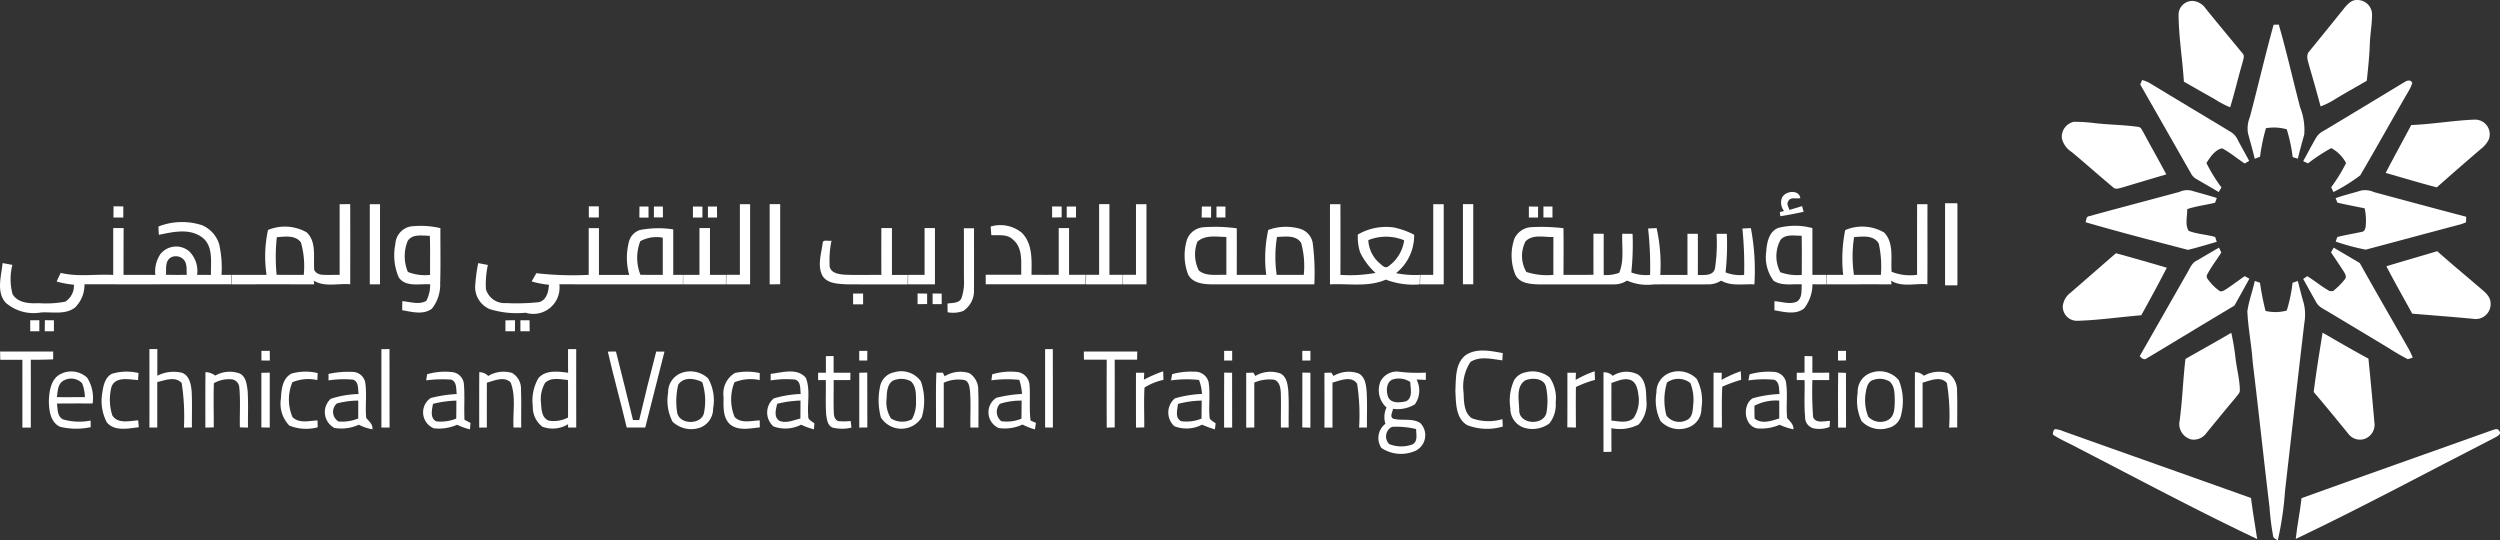 <svg xmlns="http://www.w3.org/2000/svg" width="224.997" height="48.631"><rect width="100%" height="100%" fill="#333333" stroke="none"/><defs><clipPath id="a"><path fill="#fff" d="M6653.729 978.006h1.098v7.389h-1.098z" data-name="Rectangle 312"/></clipPath></defs><g data-name="Group 2051"><path fill="#fff" d="M210.925.798c.319-.379.691-.842 1.246-.795a1.307 1.307 0 0 1 1.31 1.3c0 .889-.171 1.768-.2 2.655-.039 1.108-.153 2.211-.275 3.314-.993.576-2 1.129-2.977 1.732a6.5 6.5 0 0 1-1.179.571 160 160 0 0 0-1.019-3.626c-.1-.428-.349-.956.006-1.333q1.551-1.9 3.09-3.818" data-name="Path 17551"/><path fill="#fff" d="M186.392 26.303c1.349-1.168 2.691-2.342 4.039-3.513q2.3.63 4.579 1.308-1.115 2.157-2.3 4.274c-1.925.161-3.843.445-5.775.5a1.274 1.274 0 0 1-1.286-1.306 1.74 1.74 0 0 1 .747-1.259" data-name="Path 17552"/><path fill="#fff" d="M196.068 1.301a1.244 1.244 0 0 1 1.288-1.215 1.55 1.55 0 0 1 1.142.669c1.091 1.353 2.211 2.684 3.311 4.031.257.233.063.576.012.857-.393 1.332-.7 2.69-1.11 4.014a8.6 8.6 0 0 1-1.426-.755c-.916-.509-1.826-1.032-2.736-1.551-.13-2.019-.465-4.023-.481-6.05" data-name="Path 17553"/><path fill="#fff" d="M214.774 23.964c1.52-.468 3.05-.9 4.575-1.357 1.236 1.108 2.518 2.163 3.777 3.245.44.382 1.02.787 1.026 1.436a1.345 1.345 0 0 1-1.56 1.407c-1.83-.178-3.663-.312-5.494-.464-.776-1.422-1.583-2.826-2.324-4.267" data-name="Path 17554"/><path fill="#fff" d="M196.689 32.304c1.372-.789 2.761-1.549 4.124-2.354a21 21 0 0 1 .385 2.327c.111.931.365 1.847.384 2.789.038.275-.188.464-.331.665-.9 1.061-1.773 2.14-2.655 3.212a1.4 1.4 0 0 1-1.379.608 1.437 1.437 0 0 1-1.049-1.708c.249-1.839.3-3.7.521-5.539" data-name="Path 17555"/><path fill="#fff" d="M204.625 2.227q.231-.008.464-.013c.711 2.466 1.27 4.976 1.923 7.456a5.46 5.46 0 0 1 .367 2.435c-.2.724-.4 1.448-.579 2.176l-.46-.142a14.7 14.7 0 0 0-.534-2.5 4.2 4.2 0 0 0-1.874-.1 17 17 0 0 0-.53 2.568q-.242.089-.48.181c-.174-.764-.4-1.515-.6-2.27a2.64 2.64 0 0 1 .158-1.462c.735-2.772 1.377-5.568 2.143-8.331" data-name="Path 17556"/><path fill="#fff" d="M192.785 7.203a2.8 2.8 0 0 1 .73.3c2.434 1.478 4.88 2.941 7.319 4.412a1.64 1.64 0 0 1 .59.739c.332.612.676 1.216 1 1.831l-.406.229c-.683-.446-1.307-.989-2.032-1.365-.638.13-1.077.8-1.41 1.321a14.4 14.4 0 0 0 1.354 2.2 19 19 0 0 0-.249.415c-.666-.4-1.341-.782-2.01-1.175a1.24 1.24 0 0 1-.5-.527q-2.271-3.991-4.55-7.977l.164-.4" data-name="Path 17557"/><path fill="#fff" d="M216.376 7.401c.238-.15.58-.279.725.063a3.3 3.3 0 0 1-.349.764c-1.459 2.511-2.864 5.054-4.336 7.556a16 16 0 0 1-2.407 1.5q-.105-.215-.206-.431a15 15 0 0 0 1.34-2.177 3.2 3.2 0 0 0-1.332-1.347 16 16 0 0 0-2.095 1.375l-.429-.2c.4-.732.782-1.469 1.206-2.184a1.64 1.64 0 0 1 .636-.548c2.421-1.447 4.832-2.911 7.247-4.367" data-name="Path 17558"/><path fill="#fff" d="M196.139 17.273a1.7 1.7 0 0 1 1.059-.125c.77.23 1.551.424 2.315.674l-.16.424c-.832.206-1.692.3-2.506.574.018.638-.22 1.394.129 1.957.756.295 1.6.322 2.385.549l.142.439c-.86.246-1.718.513-2.589.722-3.075-.8-6.158-1.6-9.213-2.486.072-.194.04-.515.311-.542 2.705-.745 5.419-1.454 8.127-2.186" data-name="Path 17559"/><path fill="#fff" d="M210.203 17.834c.747-.27 1.521-.446 2.28-.683a1.93 1.93 0 0 1 1.178.141c2.764.742 5.523 1.49 8.291 2.214a5 5 0 0 1-.015.5 4 4 0 0 1-.789.263c-2.748.728-5.493 1.473-8.239 2.2a21 21 0 0 1-2.7-.726c.037-.1.11-.311.146-.415.725-.182 1.461-.3 2.192-.459.239-.017.331-.26.359-.466a5.3 5.3 0 0 0-.088-1.652c-.817-.173-1.639-.32-2.45-.512-.043-.1-.126-.307-.169-.409" data-name="Path 17560"/><path fill="#fff" d="M197.654 23.485q1.022-.6 2.048-1.2l.216.439c-.412.65-.89 1.261-1.25 1.943-.2.286.094.536.259.748a4.1 4.1 0 0 0 .836.772c.207.107.4-.058.579-.154.57-.379 1.117-.793 1.681-1.181.1.057.312.171.416.23q-.664 1.217-1.345 2.424c-2.637 1.566-5.252 3.168-7.885 4.741-.239.2-.484-.011-.634-.2l4.261-7.468c.235-.389.394-.87.818-1.1" data-name="Path 17561"/><path fill="#fff" d="M210.025 22.285c.782.467 1.573.919 2.353 1.39 1.452 2.6 2.948 5.179 4.424 7.77.129.239.239.488.347.74-.111.036-.334.107-.444.144a18 18 0 0 1-1.609-.93q-2.742-1.657-5.49-3.3c-.408-.261-.914-.446-1.152-.9-.4-.689-.771-1.4-1.168-2.092l.365-.252c.695.423 1.313.971 2.038 1.35.071 0 .211-.008.282-.009a6.2 6.2 0 0 0 1.069-1.071c.186-.224.007-.5-.114-.7a73 73 0 0 0-1.139-1.711q.117-.212.238-.423" data-name="Path 17562"/><path fill="#fff" d="m202.925 25.285.472.162a23 23 0 0 0 .5 2.537 3.9 3.9 0 0 0 1.91-.035 14 14 0 0 0 .521-2.5l.475-.162c.172.674.338 1.351.536 2.02a4.3 4.3 0 0 1 .053 1.737c-.6 5.044-1.161 10.091-1.742 15.138a29 29 0 0 1-.653 4.455c-.136-.124-.393-.166-.415-.379a23 23 0 0 1-.327-2.6c-.524-4.36-.988-8.725-1.516-13.084-.1-1.522-.412-3.023-.48-4.548.125-.93.472-1.818.668-2.736" data-name="Path 17563"/><path fill="#fff" d="M184.925 38.618a2.3 2.3 0 0 1 .758.189c5.633 2.013 11.275 4 16.907 6.014.153 1.234.364 2.461.553 3.691-5.425-2.568-10.716-5.4-16.051-8.151-.768-.43-1.6-.755-2.329-1.243a.63.63 0 0 1 .162-.5" data-name="Path 17564"/><path fill="#fff" d="M224.325 38.708c.189-.054.454-.192.582.044.306.341-.218.533-.45.673-5.94 3.04-11.817 6.208-17.842 9.078.126-1.23.389-2.44.521-3.67 5.72-2.067 11.463-4.073 17.189-6.125" data-name="Path 17565"/><path fill="#fff" d="M217.014 11.252c1.915-.073 3.81-.416 5.725-.487a1.32 1.32 0 0 1 1.248 1.789 2.5 2.5 0 0 1-.735.873q-1.986 1.7-3.943 3.435c-1.54-.4-3.065-.862-4.6-1.3.748-1.446 1.539-2.872 2.3-4.311" data-name="Path 17566"/><path fill="#fff" d="M185.568 12.462a1.38 1.38 0 0 1 1.069-1.5 15 15 0 0 1 1.924.124c1.291.149 2.6.145 3.885.336.256.019.332.306.457.487.673 1.269 1.389 2.517 2.063 3.787q-2.02.59-4.036 1.2c-.252.06-.563.174-.767-.051-1.25-1.039-2.462-2.123-3.712-3.165a2 2 0 0 1-.883-1.219" data-name="Path 17567"/><path fill="#fff" d="M209.025 29.937c1.369.792 2.738 1.587 4.131 2.34q.288 2.855.534 5.72a1.36 1.36 0 0 1-.888 1.508 1.32 1.32 0 0 1-1.482-.5c-1.023-1.245-2.037-2.5-3.09-3.723.22-1.787.518-3.565.8-5.346" data-name="Path 17568"/><path fill="#fff" d="M13.459 31.416h.7v2.4a3.2 3.2 0 0 1 2.222-.266c.653.241.805 1.011.865 1.622.062 1.1.012 2.2.028 3.3-.24 0-.48.009-.721.016a20 20 0 0 0-.2-4.015c-.568-.632-1.5-.254-2.2-.087v4.091h-.706c.008-2.356 0-4.71 0-7.065" data-name="Path 17569"/><path fill="#fff" d="M34.325 31.424q.365-.002.729-.008c.009 2.353 0 4.707.007 7.063h-.735z" data-name="Path 17570"/><path fill="#fff" d="m94.066 31.424.686-.007c.013 2.354 0 4.708.006 7.064-.234 0-.465-.008-.7-.008.007-2.348 0-4.7 0-7.049" data-name="Path 17571"/><path fill="#fff" d="M117.204 31.579h.732v.867q-.366-.001-.725.006a42 42 0 0 1-.007-.871" data-name="Path 17572"/><path fill="#fff" d="M165.418 31.576h.72v.866c-.243 0-.482 0-.72.008z" data-name="Path 17573"/><path fill="#fff" d="M.012 31.64h4.773v.7a35 35 0 0 1-2.013.033c.006 2.036 0 4.073 0 6.109h-.758v-6.1H.024l-.014-.736" data-name="Path 17574"/><path fill="#fff" d="M54.701 31.642c.243 0 .487-.005.734-.005.529 2.048 1.023 4.106 1.531 6.16l.56.012c.488-2.062.993-4.119 1.532-6.167h.745c-.565 2.281-1.165 4.553-1.731 6.835h-1.669c-.537-2.285-1.179-4.546-1.7-6.835" data-name="Path 17575"/><path fill="#fff" d="M97.545 31.64h4.808q-.01.365-.016.732h-2.015c.008 2.032 0 4.066 0 6.1-.242 0-.479.008-.717.015a623 623 0 0 1 0-6.116h-2.049q-.01-.369-.014-.736" data-name="Path 17576"/><path fill="#fff" d="M131.899 31.969c.982-.668 2.258-.389 3.348-.191q-.021.324-.035.654c-.941-.114-2.016-.408-2.874.143a4.05 4.05 0 0 0-.616 2.771c.029.788.02 1.783.737 2.294a4.38 4.38 0 0 0 2.755.081l.035.668a4.96 4.96 0 0 1-3.209-.13c-1.053-.64-1-2.011-1.057-3.088.058-1.09-.039-2.447.916-3.2" data-name="Path 17577"/><path fill="#fff" d="M74.325 32.051c.23 0 .462-.006.7-.006v1.5h1.512c0 .22-.007.44-.009.663q-.75.001-1.5-.005c.012.964-.024 1.93.012 2.894 0 .306.08.719.432.806a5 5 0 0 0 1.083-.018l.077.6a3.7 3.7 0 0 1-1.68.005c-.489-.184-.539-.77-.6-1.21-.065-1.024-.01-2.049-.03-3.075-.232 0-.463 0-.693.009v-.667h.7v-1.493" data-name="Path 17578"/><path fill="#fff" d="M162.411 32.042c.176.005.528.013.7.019v1.486q.757 0 1.516-.007v.667h-1.514a30 30 0 0 0 .068 3.343c.266.6 1.012.319 1.517.335l-.042.541a2.56 2.56 0 0 1-1.426.129 1.02 1.02 0 0 1-.772-1.022c-.1-1.1-.026-2.214-.046-3.32a42 42 0 0 0-.705-.011v-.653q.347-.006.7-.009v-1.5" data-name="Path 17579"/><path fill="#fff" d="M5.642 34.306c-.463.316-.441.94-.524 1.436.841.007 1.682 0 2.524 0a3.6 3.6 0 0 0-.253-1.249 1.366 1.366 0 0 0-1.747-.19m-.146-.662a2.1 2.1 0 0 1 2.347.351 3.4 3.4 0 0 1 .494 2.318c-1.069 0-2.141-.007-3.211.011.071.5.015 1.175.56 1.429a5.34 5.34 0 0 0 2.472.1c0 .148 0 .443.009.593a6.2 6.2 0 0 1-2.761-.032c-.878-.408-1.006-1.506-1.008-2.361.033-.88.2-2 1.1-2.407" data-name="Path 17580"/><path fill="#fff" d="M19.367 33.804a2.63 2.63 0 0 1 2.217-.185c.556.284.629.972.7 1.526.075 1.11.02 2.224.034 3.337-.243-.009-.485-.013-.729-.021-.032-1.207.068-2.42-.057-3.622a.78.78 0 0 0-.782-.708 2.76 2.76 0 0 0-1.5.354c-.048 1.325-.006 2.653-.011 3.98l-.756.017c0-1.664-.01-3.328.009-4.992a1.5 1.5 0 0 1 .877.314" data-name="Path 17581"/><path fill="#fff" d="M26.244 33.618a4.65 4.65 0 0 1 2.349-.04c-.009.156-.023.471-.032.628a3.76 3.76 0 0 0-2.247.193 4.05 4.05 0 0 0 .009 3.138c.593.6 1.51.33 2.254.3 0 .206.012.412.019.619a4.05 4.05 0 0 1-2.551-.151 2.83 2.83 0 0 1-.763-2.431c.036-.813.145-1.841.962-2.256" data-name="Path 17582"/><path fill="#fff" d="M30.312 36.315a1.01 1.01 0 0 0 .158 1.62 3.85 3.85 0 0 0 1.771-.274v-1.607a7.4 7.4 0 0 0-1.933.261m-.741-2.662a8 8 0 0 1 2.257-.176 1.17 1.17 0 0 1 1.054.987c.146 1.043-.021 2.1.082 3.149.244.317.611.556.558 1.019a4 4 0 0 1-1.222-.408 3.78 3.78 0 0 1-2.2.289 1.61 1.61 0 0 1-.326-2.622 8.8 8.8 0 0 1 2.5-.429c-.066-.445.037-1.1-.49-1.291a9 9 0 0 0-2.213.064z" data-name="Path 17583"/><path fill="#fff" d="M38.97 36.345c-.093.517-.295 1.28.291 1.578a3.8 3.8 0 0 0 1.8-.246q.012-.812.012-1.623a9.7 9.7 0 0 0-2.1.291m-.539-2.662a5.8 5.8 0 0 1 2.21-.2 1.19 1.19 0 0 1 1.1 1.015c.1 1.092.006 2.19.059 3.286q.27.137.543.278-.027.286-.053.577a5.4 5.4 0 0 1-1.152-.412 4.1 4.1 0 0 1-2.088.323 1.552 1.552 0 0 1-.285-2.731 11.6 11.6 0 0 1 2.337-.355c-.066-.445.028-1.126-.509-1.3a11.3 11.3 0 0 0-2.24.067c.022-.138.064-.412.083-.549" data-name="Path 17584"/><path fill="#fff" d="M43.944 33.836a2.65 2.65 0 0 1 2.149-.267 1.63 1.63 0 0 1 .794 1.488c.047 1.14.006 2.28.024 3.422h-.692c-.084-1.348.236-2.778-.264-4.063-.576-.575-1.477-.163-2.139.03 0 1.344-.005 2.686 0 4.03q-.345.002-.688.011c0-1.666-.007-3.329.007-4.993a1.13 1.13 0 0 1 .807.345" data-name="Path 17585"/><path fill="#fff" d="M61.037 34.639a6.4 6.4 0 0 0-.1 2.445c.153 1.184 2.285 1.187 2.435 0a5.5 5.5 0 0 0-.169-2.691c-.667-.351-1.717-.5-2.169.248m.416-1.118a2.34 2.34 0 0 1 2.281.534 4 4 0 0 1 .448 2.7 1.81 1.81 0 0 1-1.206 1.742 2.44 2.44 0 0 1-2.443-.544 4.15 4.15 0 0 1-.4-2.611 1.85 1.85 0 0 1 1.324-1.821" data-name="Path 17586"/><path fill="#fff" d="M69.946 36.34c-.114.5-.329 1.173.188 1.527.614.267 1.288-.058 1.9-.2q.008-.809.008-1.618a10 10 0 0 0-2.095.289m-.589-2.69c1.028-.118 2.4-.574 3.17.362.422 1.086.111 2.289.214 3.425-.056.356.338.476.553.671l-.041.531a5.8 5.8 0 0 1-1.156-.415 3.08 3.08 0 0 1-2.489.153 1.66 1.66 0 0 1 .025-2.516 9.5 9.5 0 0 1 2.426-.4c-.048-.452.037-1.124-.5-1.3a9 9 0 0 0-2.2.078v-.593" data-name="Path 17587"/><path fill="#fff" d="M80.354 34.262c-.517.341-.535 1.054-.563 1.613a2.72 2.72 0 0 0 .4 1.786 1.89 1.89 0 0 0 1.875.077 2.96 2.96 0 0 0 .375-1.509c-.012-.647.058-1.445-.473-1.92a1.84 1.84 0 0 0-1.61-.047m.108-.753a2.16 2.16 0 0 1 2.408.807 5.18 5.18 0 0 1 .076 3.255 2.164 2.164 0 0 1-3.674-.012 5.9 5.9 0 0 1-.077-2.741 1.6 1.6 0 0 1 1.267-1.309" data-name="Path 17588"/><path fill="#fff" d="M85.025 33.863a2.65 2.65 0 0 1 2.214-.28 1.75 1.75 0 0 1 .8 1.581c.049 1.1.009 2.209.023 3.313h-.728c-.015-1.1.05-2.2-.036-3.3-.049-.36-.084-.831-.487-.969a3.1 3.1 0 0 0-1.874.241v4.039q-.35-.011-.7-.019c.016-1.642-.031-3.287.033-4.928h.585l.167.326" data-name="Path 17589"/><path fill="#fff" d="M89.99 36.343a1.07 1.07 0 0 0 .13 1.566 3.47 3.47 0 0 0 1.809-.229c.01-.542.01-1.083.017-1.624a6.1 6.1 0 0 0-1.956.287m-.692-2.655a5.7 5.7 0 0 1 2.327-.2 1.265 1.265 0 0 1 1.031 1.153c.082 1.068-.043 2.142.094 3.207l.479.211-.084.587a5.5 5.5 0 0 1-1.118-.439 3.77 3.77 0 0 1-2.144.316 1.554 1.554 0 0 1-.22-2.72 12 12 0 0 1 2.317-.348 5.2 5.2 0 0 0-.245-1.267 10.6 10.6 0 0 0-2.51.041l.073-.546" data-name="Path 17590"/><path fill="#fff" d="M102.953 34.167a13 13 0 0 1 1.731-.753q.014.382.026.77a5.5 5.5 0 0 0-1.706.694c-.071 1.192-.011 2.391-.023 3.587q-.377.009-.744.021c0-1.648-.007-3.295 0-4.942q.368 0 .743.005l-.032.618" data-name="Path 17591"/><path fill="#fff" d="M106.014 36.359c-.046.508-.3 1.275.306 1.55a3.5 3.5 0 0 0 1.814-.238c.009-.54.011-1.078.016-1.617a8.7 8.7 0 0 0-2.136.3m-.524-2.68a6.3 6.3 0 0 1 2.007-.221 1.25 1.25 0 0 1 1.278.948c.163 1.07-.018 2.159.093 3.232.1.225.362.317.543.477q-.04.264-.073.533a9 9 0 0 1-1.155-.423 3.03 3.03 0 0 1-2.486.143 1.664 1.664 0 0 1 .04-2.51 10.2 10.2 0 0 1 2.441-.4 4.2 4.2 0 0 0-.269-1.257 10.3 10.3 0 0 0-2.516.038c.025-.139.072-.416.1-.556" data-name="Path 17592"/><path fill="#fff" d="M112.974 33.836a2.68 2.68 0 0 1 2.245-.23c.588.283.672 1 .727 1.571.068 1.1.017 2.2.033 3.3h-.7c-.013-1.043.025-2.084-.008-3.126-.024-.444-.112-1.029-.608-1.177a3.4 3.4 0 0 0-1.779.259v4.044l-.727.007v-4.929c.162 0 .486-.012.645-.018.044.076.131.223.173.3" data-name="Path 17593"/><path fill="#fff" d="M120.017 33.836a2.66 2.66 0 0 1 2.239-.232c.585.283.685.991.736 1.569.07 1.1.019 2.2.033 3.306h-.709a18.3 18.3 0 0 0-.176-3.939c-.5-.758-1.53-.29-2.218-.108v4.049h-.725c.013-1.642 0-3.285 0-4.925.156-.005.47-.016.626-.019.046.074.141.223.187.3" data-name="Path 17594"/><path fill="#fff" d="M125.033 39.968a2.9 2.9 0 0 0 2.09.026c.506-.266.325-.915.329-1.378a7.5 7.5 0 0 0-2.17-.2.96.96 0 0 0-.249 1.551m-.118-4.286c.23.661 1.1.564 1.642.427.624-.336.374-1.154.369-1.724a1.84 1.84 0 0 0-1.489-.258c-.665.152-.707 1.025-.522 1.555m-.678-1.337a1.64 1.64 0 0 1 1.723-.884 13.5 13.5 0 0 0 2.363.074v.655l-.833-.032a2.15 2.15 0 0 1-.149 2.229 3 3 0 0 1-1.972.408c-.032.294-.329.685.019.887.794.22 1.709-.079 2.435.391a1.56 1.56 0 0 1-.633 2.58 3.19 3.19 0 0 1-2.864-.334 1.61 1.61 0 0 1 .36-2.178 2 2 0 0 1 .1-1.465 2.09 2.09 0 0 1-.548-2.331" data-name="Path 17595"/><path fill="#fff" d="M137.289 34.225c-.893.54-.569 1.835-.561 2.711 0 1.283 2.205 1.392 2.452.2a6.1 6.1 0 0 0-.043-2.325c-.189-.79-1.228-.826-1.848-.588m0-.711a2.42 2.42 0 0 1 2.181.459 3.3 3.3 0 0 1 .54 2.249 2.7 2.7 0 0 1-.568 1.889 2.57 2.57 0 0 1-2.234.4 1.8 1.8 0 0 1-1.278-1.763 4.46 4.46 0 0 1 .336-2.523 1.52 1.52 0 0 1 1.023-.711" data-name="Path 17596"/><path fill="#fff" d="M141.801 34.197a9.4 9.4 0 0 1 1.719-.785q.01.386.026.778a9.8 9.8 0 0 0-1.715.642c-.018 1.216-.007 2.431 0 3.647l-.775-.023c.013-1.638.008-3.276.008-4.912h.765c0 .162-.018.489-.023.653" data-name="Path 17597"/><path fill="#fff" d="M145.025 34.464c0 1.13-.006 2.261 0 3.39.665.055 1.469.279 2.007-.249a2.92 2.92 0 0 0 .419-2.085c-.062-.475-.172-1.063-.646-1.295-.594-.258-1.216.069-1.785.239m.118-.635a2.25 2.25 0 0 1 2.3-.109c.723.528.709 1.518.734 2.322a2.7 2.7 0 0 1-.706 2.168 3.7 3.7 0 0 1-2.445.323c.006.71 0 1.419.009 2.129-.179 0-.537.013-.716.016-.007-2.391 0-4.782 0-7.171a1.06 1.06 0 0 1 .832.322" data-name="Path 17598"/><path fill="#fff" d="M150.025 34.433a5.4 5.4 0 0 0-.047 2.966 1.45 1.45 0 0 0 1.84.4c.533-.246.525-.911.573-1.409a4.15 4.15 0 0 0-.254-1.909 1.74 1.74 0 0 0-2.112-.052m.29-.89a2.3 2.3 0 0 1 2.392.564 4.17 4.17 0 0 1 .418 2.641 1.78 1.78 0 0 1-1.309 1.768 2.3 2.3 0 0 1-2.375-.621 4.23 4.23 0 0 1-.365-2.565 1.86 1.86 0 0 1 1.239-1.787" data-name="Path 17599"/><path fill="#fff" d="m154.217 33.539.741.012q-.012.319-.016.642a9.7 9.7 0 0 1 1.729-.782q.014.383.033.77a13 13 0 0 0-1.7.621c-.068 1.224-.029 2.452-.036 3.679-.255 0-.5-.008-.755-.009.007-1.645 0-3.288.006-4.933" data-name="Path 17600"/><path fill="#fff" d="M168.583 34.2c-.506.147-.6.732-.675 1.175a3.96 3.96 0 0 0 .237 2.133 1.49 1.49 0 0 0 1.791.283c.6-.343.576-1.135.592-1.735-.02-.584.017-1.316-.474-1.727a1.73 1.73 0 0 0-1.471-.129m-.154-.661a2.24 2.24 0 0 1 2.457.672 4.95 4.95 0 0 1 .229 3.056 1.52 1.52 0 0 1-1.174 1.249 2.35 2.35 0 0 1-2.4-.611 4.33 4.33 0 0 1-.351-2.574 1.78 1.78 0 0 1 1.236-1.792" data-name="Path 17601"/><path fill="#fff" d="M173.145 33.819a2.7 2.7 0 0 1 2.241-.21 1.89 1.89 0 0 1 .745 1.6c.042 1.086.007 2.173.017 3.261-.246 0-.49.008-.73.015a17.7 17.7 0 0 0-.2-4.008c-.547-.666-1.507-.223-2.186-.04v4.041h-.7c.011-1.66 0-3.323.008-4.984a1.13 1.13 0 0 1 .809.326" data-name="Path 17602"/><path fill="#fff" d="M10.063 33.644a4.57 4.57 0 0 1 2.405-.072q-.023.314-.044.632c-.8-.041-2.049-.363-2.394.631a4.63 4.63 0 0 0 .077 2.546c.491.792 1.563.5 2.329.447l.055.623c-.943.106-2.162.4-2.873-.43a4.15 4.15 0 0 1-.438-2.5c.1-.681.211-1.517.883-1.876" data-name="Path 17603"/><path fill="#fff" d="M23.525 33.551q.375-.009.752-.014v4.945q-.375-.008-.754-.012v-4.919" data-name="Path 17604"/><path fill="#fff" d="m77.333 33.547.718-.017c.012 1.647 0 3.295.008 4.942q-.364.001-.726.01z" data-name="Path 17605"/><path fill="#fff" d="M110.168 38.485c0-1.652-.006-3.3.007-4.952l.712.014q-.001 2.465.006 4.932-.364-.001-.725.006" data-name="Path 17606"/><path fill="#fff" d="M117.205 38.469q-.001-2.47.006-4.937l.723.014v4.942q-.365-.012-.727-.019" data-name="Path 17607"/><path fill="#fff" d="M160.381 17.794c.292-.628 1.529-.765 1.646.035-.352.092-.9-.132-1.084.282-.187.253.037.531.1.781q.57-.167 1.146-.34.062.251.137.508-1.044.231-2.094.4l-.053-.375.383-.093a1.24 1.24 0 0 1-.186-1.2" data-name="Path 17608"/><path fill="#fff" d="M109.48 18.585c.269 0 .54 0 .813.009a53 53 0 0 0-.007.98h-.806v-.993" data-name="Path 17609"/><path fill="#fff" d="M46.838 28.824h.82l.011.992h-.834v-.988" data-name="Path 17610"/><path fill="#fff" d="M24.914 21.345a16.7 16.7 0 0 0-.019 3.386c.814.011 1.627.007 2.442.007a7.8 7.8 0 0 0-.252-2.916c-.5-.685-1.436-.528-2.171-.477m5.656-2.964q.475-.008.948-.008.01 3.6 0 7.212c-1.087-.1-2.294.28-3.278-.324.009.083.029.246.037.329q-3.71-.006-7.42 0-.002-.43-.011-.855 1.572.008 3.144 0a11.2 11.2 0 0 1 .13-4.038 3.98 3.98 0 0 1 3.478.213c.878.825.611 2.129.674 3.206-.041.337.327.547.612.6.56.054 1.121.015 1.683.021v-6.356" data-name="Path 17611"/><path fill="#fff" d="M33.274 18.376h.927v7.216h-.92c-.008-2.406 0-4.81 0-7.216" data-name="Path 17612"/><path fill="#fff" d="M57.546 18.585h.82v1q-.412 0-.824-.005c0-.331 0-.66.009-.987" data-name="Path 17613"/><path fill="#fff" d="M62.356 18.585q.428.002.86.009v.981h-.853v-.992" data-name="Path 17614"/><path fill="#fff" d="M63.708 18.585h.819c0 .329 0 .658.009.989q-.414 0-.824.007-.005-.5 0-1" data-name="Path 17615"/><path fill="#fff" d="M66.591 18.376h.918v7.212c-.718.006-1.435 0-2.151 0q.002-.43.012-.855h1.219v-6.362" data-name="Path 17616"/><path fill="#fff" d="M69.267 18.373h.948v7.209q-.475.001-.946.009V18.37" data-name="Path 17617"/><path fill="#fff" d="M98.919 24.733q-.008-3.18 0-6.36h.927v6.361h1.2q-.007.426-.007.854h-3.31l.022-.854q.584.001 1.17-.005" data-name="Path 17618"/><path fill="#fff" d="M102.242 18.376h.938v7.211h-2.108v-.855h1.165V18.37" data-name="Path 17619"/><path fill="#fff" d="m108.166 18.585.836.005q-.008.494-.009.992c-.286 0-.567-.005-.846-.006q.005-.5.019-.991" data-name="Path 17620"/><path fill="#fff" d="M123.146 21.614a2.94 2.94 0 0 0 1.056 2.111c.181.148.375.378.643.314a3.42 3.42 0 0 0 1.527-2.411 4.24 4.24 0 0 0-3.226-.014m-3.45 3.978v-7.216h.94q.009 3.18 0 6.362a13 13 0 0 0 3.16-.175 6.1 6.1 0 0 1-1.381-1.836 4.5 4.5 0 0 1-.211-1.617 5.04 5.04 0 0 1 3.242-.639 7.2 7.2 0 0 1 1.825.655 4.32 4.32 0 0 1-1.629 3.457 8.7 8.7 0 0 0 2.153.158q-.013.424-.021.852a6.9 6.9 0 0 1-3.052-.428c-1.585.7-3.354.336-5.029.428" data-name="Path 17621"/><path fill="#fff" d="M128.991 24.74q-.006-3.182 0-6.365h.941v7.213h-2.129c0-.285.011-.57.02-.853h1.166" data-name="Path 17622"/><path fill="#fff" d="M131.662 25.585V18.37h.929v7.216h-.924" data-name="Path 17623"/><path fill="#fff" d="M166.866 21.338a11.3 11.3 0 0 0-.012 3.4h2.424a9.7 9.7 0 0 0-.189-2.809c-.439-.795-1.466-.641-2.223-.591m5.664-2.962h.939c-.007 2.4.007 4.8-.007 7.206-1.082-.1-2.294.292-3.267-.32.01.081.028.244.039.327-1.939-.006-3.878 0-5.817 0v-.851h1.467a13.1 13.1 0 0 1 .183-4.03 3.9 3.9 0 0 1 3.508.221c.9.938.578 2.354.667 3.529a4.45 4.45 0 0 0 2.294.273c-.007-2.12 0-4.24 0-6.359" data-name="Path 17624"/><g data-name="Group 525"><path fill="#fff" d="M175.054 18.291h1.098v7.389h-1.098z" data-name="Rectangle 311"/><g clip-path="url(#a)" data-name="Group 524" transform="translate(-6478.675 -959.715)"><path fill="#fff" d="M6653.854 978.1q.48-.007.969-.005c0 2.4-.005 4.809 0 7.214l-.969-.007v-7.2" data-name="Path 17625"/></g></g><path fill="#fff" d="M20.818 24.736h-.882a9.5 9.5 0 0 0-.218-2.783 2.75 2.75 0 0 0-1.513-1.677 5.82 5.82 0 0 0-3.945.109c.008.25.015.5.039.749 1.279-.265 2.76-.616 3.9.234 1.029.795.756 2.238.787 3.376-.413-.008-.826-.008-1.247-.008a2.46 2.46 0 0 0-.741-2.144 1.817 1.817 0 0 0-2.566.281 2.8 2.8 0 0 0-.452 1.871c-.951-.008-1.9-.008-2.862-.008 0-1.4 0-2.807.008-4.21h-.936v4.218c-1.567-.094-3.189.2-4.725-.187q-.189.384-.366.78a8.7 8.7 0 0 0 1.551.288 1.68 1.68 0 0 1-.787 1.528 9.4 9.4 0 0 1-2.355.133c-.85.039-1.9 0-2.378-.819a5.2 5.2 0 0 1-.016-2.628l-.881-.163c-.109 1.162-.593 2.588.281 3.571a3.84 3.84 0 0 0 3.181.874c1.014-.063 2.176.226 3.049-.437a2.85 2.85 0 0 0 .858-2.1c4.413.008 8.819 0 13.232 0-.009-.278-.009-.567-.016-.848m-5.88-.007c.039-.538-.109-1.271.476-1.576a.97.97 0 0 1 1.123.219c.335.374.234.9.273 1.364q-.936.014-1.872-.007" data-name="Path 17626"/><path fill="#fff" d="M36.684 21.703a3.66 3.66 0 0 0 .025 2.773 4.2 4.2 0 0 0 2 .264c-.015-1.173.021-2.345-.025-3.517-.672 0-1.577-.208-2 .48m-1.1.235a1.7 1.7 0 0 1 1.341-1.554 7.8 7.8 0 0 1 2.711.148c-.009 1.65.032 3.3-.021 4.949a3.48 3.48 0 0 1-.744 2.3c-.78.584-1.8.286-2.671.14q-.002-.409.007-.816c.707.048 1.5.357 2.161-.03a3.05 3.05 0 0 0 .342-1.489c-.932-.068-2.2.288-2.825-.622a5.1 5.1 0 0 1-.3-3.026" data-name="Path 17627"/><path fill="#fff" d="M89.166 20.385a3.05 3.05 0 0 1 2.8.567c.987.994.885 2.487.867 3.777.817.009 1.633.005 2.451.005v-4.211h.931v4.21c.5 0 1 0 1.494-.005q-.009.427-.015.857c-2.994 0-5.986-.006-8.981 0v-.857h3.2c-.036-1.07.187-2.4-.751-3.167-.515-.517-1.289-.359-1.946-.4q-.03-.394-.055-.782" data-name="Path 17628"/><path fill="#fff" d="M114.925 21.329a11.5 11.5 0 0 0-.028 3.406c.814.009 1.627 0 2.442 0a7.9 7.9 0 0 0-.236-2.869c-.466-.735-1.439-.568-2.178-.54m-7.16.424a3.22 3.22 0 0 0 .133 2.6c.687.56 1.654.338 2.474.387v-3.411c-.878-.006-1.885-.223-2.6.424m-.935-.211a1.71 1.71 0 0 1 1.519-1.089 14 14 0 0 1 2.952.1c.007 1.4 0 2.793 0 4.19.883 0 1.768-.005 2.652 0a11.8 11.8 0 0 1 .182-4.045 4.6 4.6 0 0 1 2.871-.1 1.64 1.64 0 0 1 1.121 1.215 21 21 0 0 1 .155 3.779c-3.074 0-6.148.006-9.221 0-.788-.006-1.762-.109-2.15-.91a4.83 4.83 0 0 1-.083-3.136" data-name="Path 17629"/><path fill="#fff" d="M137.302 21.714a2.86 2.86 0 0 0 .066 2.76 6 6 0 0 0 2.436.263c-.007-1.137 0-2.271 0-3.406-.825.029-1.844-.276-2.5.383m-1.025-.2a1.79 1.79 0 0 1 1.631-1.075 16.6 16.6 0 0 1 2.8.1c.018 1.4.009 2.8 0 4.2.9 0 1.8.007 2.7-.012q-.006-1.845 0-3.691.458 0 .923.005-.008 1.855 0 3.712a3.5 3.5 0 0 0 1.392-.2c.473-1.113.222-2.345.278-3.517l.927.009a24 24 0 0 1-.114 3.473 3.66 3.66 0 0 0 1.689.222 31 31 0 0 0-.178-4.175l.767-.035a15.3 15.3 0 0 1 .331 4.213h2.444v-3.7h.936c.006 1.237 0 2.472 0 3.707.547-.012 1.353.113 1.538-.581a15 15 0 0 0 .146-3.129h.924a23 23 0 0 1-.115 3.473 3.54 3.54 0 0 0 1.671.228 33 33 0 0 0-.156-4.171q.378-.021.764-.04a20.4 20.4 0 0 1 .316 5.065c-1-.057-2.08.188-2.994-.338a2.15 2.15 0 0 1-.994.331c-1.691.021-3.384-.009-5.074.009a4.5 4.5 0 0 1-2.4-.345 2.07 2.07 0 0 1-1.126.341h-6.858c-.75-.021-1.689-.1-2.065-.862a4.63 4.63 0 0 1-.1-3.216" data-name="Path 17630"/><path fill="#fff" d="M160.239 21.6a3.09 3.09 0 0 0-.012 2.9 4.4 4.4 0 0 0 1.931.239c0-1.175.016-2.352-.011-3.525-.636.019-1.448-.187-1.908.385m-.206-1.084a5.96 5.96 0 0 1 3.081.014v4.208h1.275v.854q-.637.002-1.27-.007a3.55 3.55 0 0 1-.757 2.178c-.767.6-1.794.31-2.665.162v-.815c.67.034 1.391.326 2.035.027.5-.347.373-1.023.429-1.543-.84-.059-1.8.168-2.54-.329a3.5 3.5 0 0 1-.666-2.58c.055-.807.224-1.828 1.076-2.169" data-name="Path 17631"/><path fill="#fff" d="M57.625 21.707a4.16 4.16 0 0 0 .013 3.023c.67.012 1.341.008 2.011.008v-3.346a3.04 3.04 0 0 0-2.022.315m-4.643-1.177h.921v4.212h2.723a5.77 5.77 0 0 1-.023-2.993 1.5 1.5 0 0 1 .987-1.048 8.7 8.7 0 0 1 3-.057v4.094h.873c0 .284-.007.567-.007.852-3.707-.005-7.412.012-11.118-.008a2.363 2.363 0 0 1-3.038 2.564 8.2 8.2 0 0 1-3.211-.321 2.15 2.15 0 0 1-1.33-1.969 15 15 0 0 1 .277-2.177l.868.167a8.4 8.4 0 0 0-.176 2.164 1.74 1.74 0 0 0 1.808 1.266 19 19 0 0 0 2.973-.082c.689-.186.853-.949.893-1.567a8 8 0 0 1-1.555-.3c.14-.249.28-.5.423-.74a28.5 28.5 0 0 0 4.711.149v-4.2" data-name="Path 17632"/><path fill="#fff" d="M62.954 20.525h.943v4.21h1.439c0 .285-.008.57-.008.855-1.282-.006-2.562 0-3.843 0v-.853h1.465v-4.213" data-name="Path 17633"/><path fill="#fff" d="M79.325 20.528h.949v4.213h1.43q-.011.425-.016.852c-1.837 0-3.673.007-5.508-.005-.754-.046-1.7-.05-2.156-.76-.479-.913-.111-1.96.011-2.917-.007-.416.541-.173.8-.252a8.7 8.7 0 0 0-.162 2.366c.155.562.8.646 1.289.694 1.118.054 2.239.009 3.358.022q-.006-2.1 0-4.21" data-name="Path 17634"/><path fill="#fff" d="M83.213 20.525h.931v5.063c-.807.006-1.614 0-2.421 0 0-.285.007-.57.012-.853h1.476c0-1.4-.005-2.808 0-4.212" data-name="Path 17635"/><path fill="#fff" d="M86.749 20.541h.912c-.006 1.83.012 3.661-.006 5.493a2.16 2.16 0 0 1-.962 1.951 2.6 2.6 0 0 1-1.409.116c0-.263-.009-.521-.011-.78.433-.083 1.021 0 1.254-.473a4.4 4.4 0 0 0 .228-1.7c-.008-1.536 0-3.071-.006-4.605" data-name="Path 17636"/><path fill="#fff" d="M83.937 26.414c.268 0 .541 0 .814.011v.945h-.817v-.955" data-name="Path 17637"/><path fill="#fff" d="M2.725 28.825c.271 0 .542-.005.815-.005v.994h-.82v-.987" data-name="Path 17638"/><path fill="#fff" d="M4.039 28.818q.407-.002.813.007v.986l-.825.005c0-.332.009-.665.012-1" data-name="Path 17639"/><path fill="#fff" d="M52.993 18.572h.9v1h-.9z" data-name="Path 17640"/><path fill="#fff" d="m96.002 18.585.841.005-.006.988h-.833v-.99" data-name="Path 17641"/><path fill="#fff" d="m137.598 18.585.829.012q-.007.49-.006.98h-.825v-.995" data-name="Path 17642"/><path fill="#fff" d="M10.213 18.568q.441-.002.885.008v1h-.888q-.002-.504.007-1.007" data-name="Path 17643"/><path fill="#fff" d="M58.851 19.573v-.987h.807q0 .488.006.982h-.808" data-name="Path 17644"/><path fill="#fff" d="M94.691 19.58c0-.332-.005-.663-.005-1l.862.008v.972q-.434.006-.861.016" data-name="Path 17645"/><path fill="#fff" d="M138.907 19.573v-.983h.813v.985" data-name="Path 17646"/><path fill="#fff" d="M76.778 26.419h.9v.971h-.9v-.967" data-name="Path 17647"/><path fill="#fff" d="M45.489 28.829q.43-.009.862-.007 0 .494-.007.992h-.855v-.987" data-name="Path 17648"/><path fill="#fff" d="M82.583 26.412c.286 0 .57.007.857.012v.943q-.431-.001-.86.005v-.96" data-name="Path 17649"/><path fill="#fff" d="M23.525 31.58c.25 0 .5-.006.753-.006q-.002.436.007.877c-.253-.005-.5-.007-.756-.008v-.863" data-name="Path 17650"/><path fill="#fff" d="M49.062 34.454a2.9 2.9 0 0 0-.376 1.763c.046.589.044 1.379.7 1.641a2.8 2.8 0 0 0 1.738-.281c0-1.127.006-2.252-.007-3.378-.675-.048-1.5-.281-2.05.255m2.057-3.034h.736c-.006 2.352 0 4.706 0 7.058h-.734v-.3a2.63 2.63 0 0 1-2.323.22 2.23 2.23 0 0 1-.851-1.835 4.02 4.02 0 0 1 .509-2.538c.67-.755 1.775-.593 2.669-.479-.009-.71-.006-1.419-.006-2.129" data-name="Path 17651"/><path fill="#fff" d="M77.333 31.579h.726c0 .289-.006.579-.006.871q-.365-.006-.723-.006v-.865" data-name="Path 17652"/><path fill="#fff" d="M165.425 38.485c0-1.652-.02-3.3.01-4.954.176.006.528.019.7.027q-.001 2.462.006 4.924h-.72" data-name="Path 17653"/><path fill="#fff" d="M110.17 31.576h.723v.873h-.722v-.872" data-name="Path 17654"/><path fill="#fff" d="M66.14 33.567a5.2 5.2 0 0 1 2.233.009v.631a3.86 3.86 0 0 0-2.275.2 4.17 4.17 0 0 0 .012 3.112c.574.632 1.522.34 2.266.315q0 .315.005.632c-.869.081-1.893.332-2.646-.248-.719-.625-.612-1.666-.617-2.523a2.14 2.14 0 0 1 1.025-2.127" data-name="Path 17655"/><path fill="#fff" d="M157.897 36.516c0 .385 0 .77.016 1.158.659.52 1.5.207 2.217-.013v-1.607a4.2 4.2 0 0 0-2.235.462m-.438-2.824a6 6 0 0 1 2.111-.225 1.19 1.19 0 0 1 1.153.84c.2 1.1 0 2.217.123 3.32.257.3.582.563.565 1.009a5.4 5.4 0 0 1-1.246-.409 4.15 4.15 0 0 1-2.028.326c-1.183-.227-1.35-2.116-.393-2.71a10.8 10.8 0 0 1 2.417-.383c-.065-.445.02-1.065-.478-1.281a9.9 9.9 0 0 0-2.326.056c.026-.135.077-.408.1-.543" data-name="Path 17656"/></g></svg>